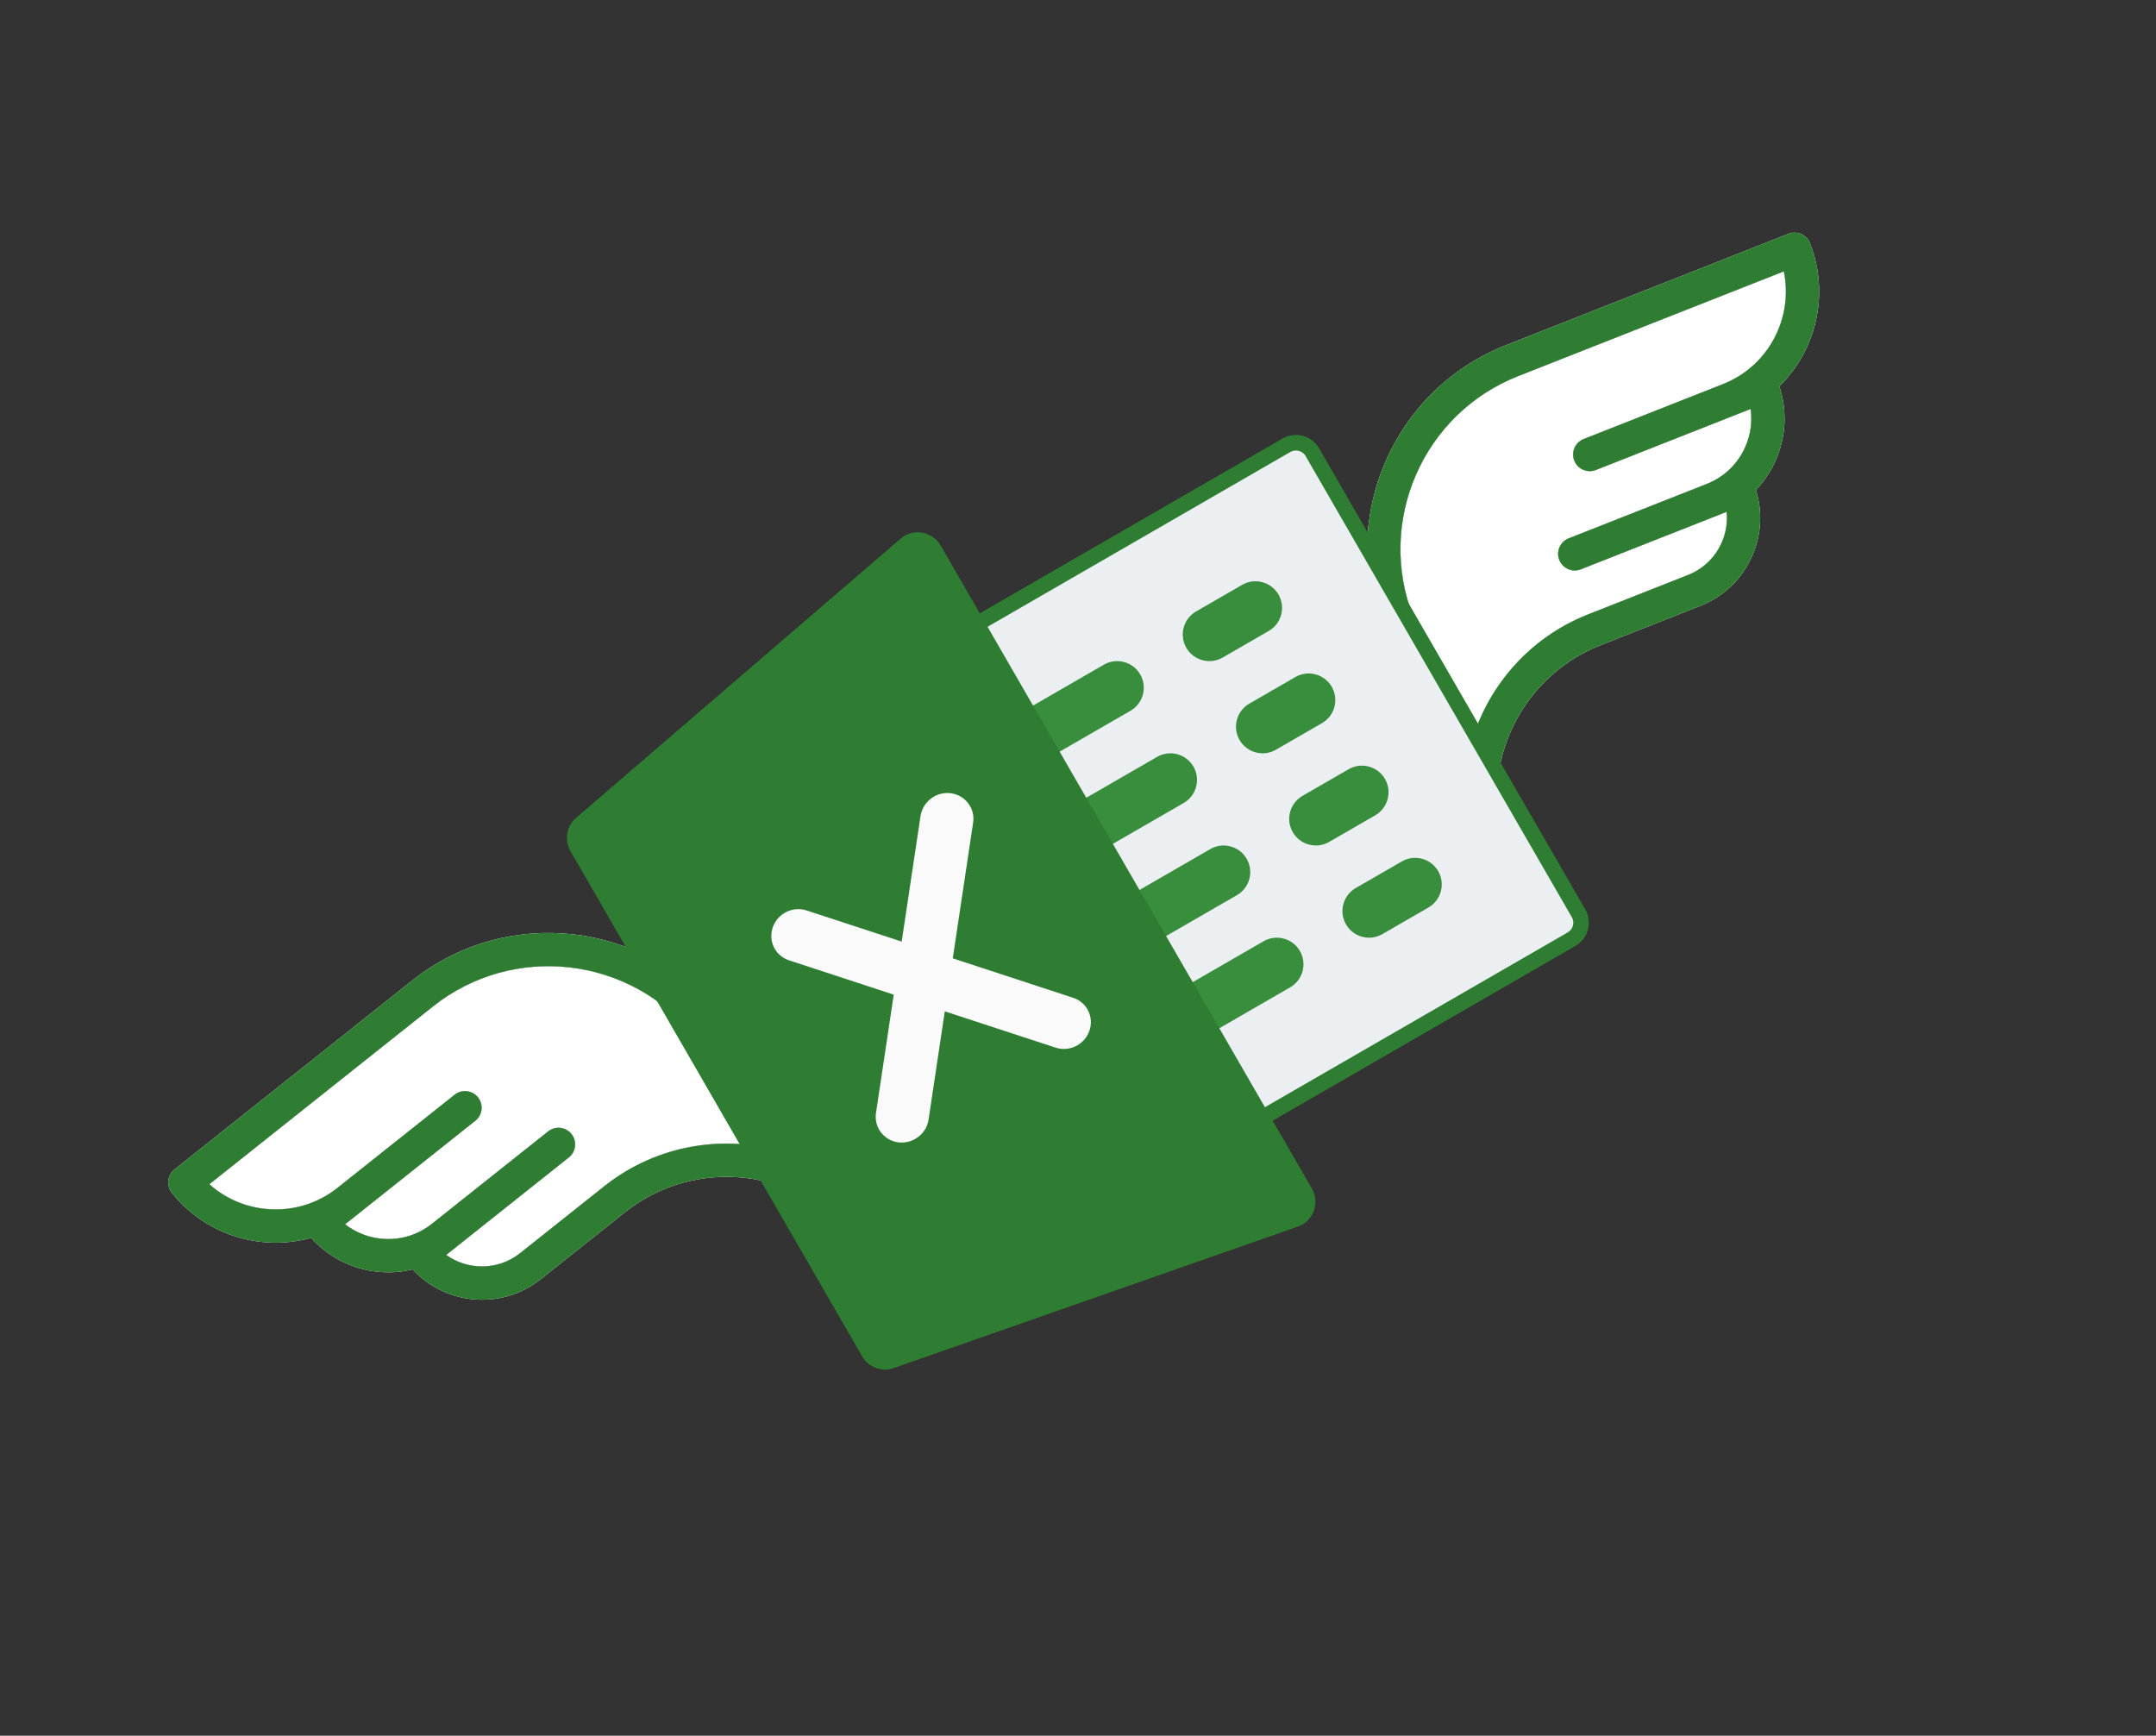 <svg width="277" height="223" viewBox="0 0 277 223" fill="none" xmlns="http://www.w3.org/2000/svg">
<rect x="0" y="0" width="277" height="223" fill="#333333" stroke="none"/>
<path d="M189.785 111.77C189.785 111.768 189.784 111.766 189.783 111.764L177.607 80.843C171.924 66.411 179.04 50.041 193.47 44.352L229.775 30.039C230.303 29.831 230.892 29.841 231.412 30.068C231.932 30.294 232.341 30.719 232.548 31.247C234.26 35.609 234.041 40.263 232.305 44.259C231.436 46.257 230.188 48.09 228.613 49.64C229.631 52.738 229.482 56.059 228.172 59.075C227.538 60.533 226.666 61.841 225.601 62.959C226.465 65.734 226.312 68.694 225.142 71.387C223.85 74.36 221.477 76.653 218.46 77.842L205.621 82.904C194.825 87.16 189.505 99.406 193.762 110.202C194.194 111.3 193.655 112.541 192.557 112.974C191.459 113.407 190.218 112.868 189.785 111.77ZM204.054 78.928L216.893 73.866C220.238 72.548 222.177 69.176 221.834 65.761L203.107 73.145C202.009 73.578 200.768 73.038 200.335 71.94C199.902 70.842 200.441 69.601 201.539 69.168L219.283 62.173C221.526 61.288 223.291 59.583 224.252 57.371C224.922 55.829 225.145 54.169 224.919 52.544L204.836 60.462L204.832 60.452C203.788 60.749 202.669 60.211 202.262 59.179C201.855 58.148 202.306 56.991 203.273 56.495L203.269 56.485L203.466 56.407L221.366 49.35C227.227 47.039 230.431 40.839 229.184 34.866L195.037 48.328C182.8 53.153 176.764 67.037 181.584 79.277L188.607 97.11C190.351 89.136 195.906 82.141 204.054 78.928Z" fill="white"/>
<path d="M204.054 78.928L216.893 73.866C220.238 72.548 222.177 69.176 221.834 65.761L203.107 73.145C202.009 73.578 200.768 73.038 200.335 71.94C199.902 70.842 200.441 69.601 201.539 69.168L219.283 62.173C221.526 61.288 223.291 59.583 224.252 57.371C224.922 55.829 225.145 54.169 224.919 52.544L204.836 60.462L204.832 60.452C203.788 60.749 202.669 60.211 202.262 59.179C201.855 58.148 202.306 56.991 203.273 56.495L203.269 56.485L203.466 56.407L221.366 49.35C227.227 47.039 230.431 40.839 229.184 34.866L195.037 48.328C182.8 53.153 176.764 67.037 181.584 79.277L188.607 97.11C190.351 89.136 195.906 82.141 204.054 78.928Z" fill="white"/>
<path d="M189.785 111.77C189.785 111.768 189.784 111.766 189.783 111.764L177.607 80.843C171.924 66.411 179.04 50.041 193.47 44.352L229.775 30.039C230.303 29.831 230.892 29.841 231.412 30.068C231.932 30.294 232.341 30.719 232.548 31.247C234.26 35.609 234.041 40.263 232.305 44.259C231.436 46.257 230.188 48.09 228.613 49.64C229.631 52.738 229.482 56.059 228.172 59.075C227.538 60.533 226.666 61.841 225.601 62.959C226.465 65.734 226.312 68.694 225.142 71.387C223.85 74.36 221.477 76.653 218.46 77.843L205.621 82.904C194.825 87.16 189.505 99.406 193.762 110.202C194.194 111.3 193.655 112.541 192.557 112.974C191.459 113.407 190.218 112.868 189.785 111.77ZM204.054 78.928L216.893 73.866C220.238 72.548 222.177 69.176 221.834 65.761L203.107 73.145C202.009 73.578 200.768 73.038 200.335 71.94C199.902 70.842 200.441 69.601 201.539 69.168L219.283 62.173C221.526 61.288 223.291 59.583 224.252 57.371C224.922 55.829 225.145 54.169 224.919 52.544L204.836 60.462L204.832 60.452C203.788 60.749 202.669 60.211 202.262 59.179C201.855 58.148 202.306 56.991 203.273 56.495L203.269 56.485L203.466 56.407L221.366 49.35C227.227 47.04 230.431 40.839 229.184 34.866L195.037 48.329C182.8 53.153 176.764 67.037 181.584 79.277L188.607 97.11C190.351 89.136 195.906 82.141 204.054 78.928Z" fill="#2E7D32"/>
<path d="M113.196 156.482C113.195 156.48 113.194 156.479 113.193 156.477L92.502 130.472C82.845 118.334 65.111 116.312 52.969 125.964L22.421 150.248C21.977 150.601 21.691 151.117 21.628 151.68C21.564 152.244 21.727 152.81 22.08 153.254C25.002 156.917 29.142 159.055 33.471 159.549C35.635 159.796 37.847 159.632 39.977 159.043C42.151 161.473 45.101 163.005 48.368 163.378C49.948 163.559 51.517 163.457 53.017 163.093C54.989 165.23 57.628 166.576 60.546 166.91C63.767 167.278 66.939 166.369 69.477 164.351L80.28 155.763C89.364 148.542 102.629 150.058 109.851 159.141C110.585 160.065 111.929 160.219 112.853 159.484C113.777 158.75 113.931 157.406 113.196 156.482ZM77.621 152.418L66.817 161.006C64.003 163.244 60.114 163.237 57.328 161.233L73.085 148.706C74.009 147.972 74.163 146.627 73.428 145.703C72.694 144.779 71.35 144.626 70.426 145.36L55.495 157.229C53.608 158.73 51.249 159.405 48.853 159.132C47.182 158.941 45.633 158.304 44.339 157.296L61.237 143.862L61.23 143.854C62.01 143.098 62.104 141.86 61.414 140.992C60.724 140.124 59.496 139.936 58.584 140.525L58.577 140.517L58.411 140.649L43.349 152.622C38.418 156.542 31.446 156.216 26.897 152.15L55.629 129.31C65.926 121.124 80.967 122.839 89.157 133.133L101.09 148.131C93.312 145.655 84.477 146.968 77.621 152.418Z" fill="white"/>
<path d="M77.621 152.418L66.817 161.006C64.003 163.244 60.114 163.237 57.328 161.233L73.085 148.706C74.009 147.972 74.163 146.627 73.428 145.703C72.694 144.779 71.35 144.626 70.426 145.36L55.495 157.229C53.608 158.73 51.249 159.405 48.853 159.132C47.182 158.941 45.633 158.304 44.339 157.296L61.237 143.862L61.23 143.854C62.01 143.098 62.104 141.86 61.414 140.992C60.724 140.124 59.496 139.936 58.584 140.525L58.577 140.517L58.411 140.649L43.349 152.622C38.418 156.542 31.446 156.216 26.897 152.15L55.629 129.31C65.926 121.124 80.967 122.839 89.157 133.133L101.09 148.131C93.312 145.655 84.477 146.968 77.621 152.418Z" fill="white"/>
<path d="M113.196 156.482C113.195 156.48 113.194 156.479 113.193 156.477L92.502 130.472C82.845 118.334 65.111 116.312 52.969 125.964L22.421 150.248C21.977 150.601 21.691 151.117 21.628 151.68C21.564 152.244 21.727 152.81 22.08 153.254C25.002 156.917 29.142 159.055 33.471 159.549C35.635 159.796 37.847 159.632 39.977 159.043C42.151 161.473 45.101 163.005 48.368 163.378C49.948 163.559 51.517 163.457 53.017 163.093C54.989 165.23 57.628 166.576 60.546 166.91C63.767 167.278 66.939 166.369 69.477 164.351L80.28 155.763C89.364 148.542 102.629 150.058 109.851 159.141C110.585 160.065 111.929 160.219 112.853 159.484C113.777 158.75 113.931 157.406 113.196 156.482ZM77.621 152.418L66.817 161.006C64.003 163.244 60.114 163.237 57.328 161.233L73.085 148.706C74.009 147.972 74.163 146.627 73.428 145.703C72.694 144.779 71.35 144.626 70.426 145.36L55.495 157.229C53.608 158.73 51.249 159.405 48.853 159.132C47.182 158.941 45.633 158.304 44.339 157.296L61.237 143.862L61.23 143.854C62.01 143.098 62.104 141.86 61.414 140.992C60.724 140.124 59.496 139.936 58.584 140.525L58.577 140.517L58.411 140.649L43.349 152.622C38.418 156.542 31.446 156.216 26.897 152.15L55.629 129.31C65.926 121.124 80.967 122.839 89.157 133.133L101.09 148.131C93.312 145.655 84.477 146.968 77.621 152.418Z" fill="#2E7D32"/>
<path d="M201.899 120.674L159.968 144.882C158.784 145.566 157.291 145.163 156.628 144.014L156.622 144.004L156.615 143.993L156.608 143.98L156.6 143.966L156.591 143.951L156.582 143.935L156.572 143.917L156.561 143.898L156.549 143.878L156.537 143.857L156.524 143.835L156.511 143.811L156.496 143.786L156.481 143.761L156.466 143.733L156.449 143.705L156.432 143.676L156.415 143.645L156.396 143.613L156.377 143.58L156.358 143.546L156.337 143.511L156.316 143.475L156.295 143.437L156.272 143.399L156.25 143.359L156.226 143.318L156.202 143.276L156.177 143.233L156.151 143.189L156.125 143.144L156.098 143.097L156.071 143.05L156.043 143.001L156.014 142.952L155.985 142.901L155.955 142.849L155.925 142.796L155.894 142.743L155.862 142.688L155.83 142.632L155.797 142.575L155.763 142.517L155.729 142.457L155.694 142.397L155.659 142.336L155.623 142.274L155.587 142.211L155.55 142.147L155.512 142.081L155.474 142.015L155.435 141.948L155.395 141.88L155.356 141.811L155.315 141.74L155.274 141.669L155.232 141.597L155.19 141.524L155.147 141.45L155.104 141.375L155.06 141.299L155.016 141.222L154.971 141.144L154.925 141.065L154.879 140.986L154.833 140.905L154.786 140.823L154.738 140.741L154.69 140.658L154.641 140.573L154.592 140.488L154.542 140.402L154.492 140.315L154.441 140.227L154.39 140.138L154.338 140.049L154.286 139.958L154.233 139.867L154.18 139.774L154.126 139.681L154.072 139.587L154.017 139.492L153.962 139.397L153.906 139.3L153.85 139.203L153.793 139.105L153.736 139.006L153.678 138.906L153.62 138.805L153.562 138.704L153.503 138.601L153.443 138.498L153.383 138.394L153.323 138.29L153.262 138.184L153.201 138.078L153.139 137.971L153.077 137.863L153.014 137.755L152.951 137.645L152.887 137.535L152.823 137.425L152.759 137.313L152.694 137.201L152.629 137.088L152.563 136.974L152.497 136.859L152.43 136.744L152.363 136.628L152.296 136.511L152.228 136.394L152.16 136.276L152.092 136.157L152.023 136.038L151.953 135.917L151.883 135.797L151.813 135.675L151.743 135.553L151.672 135.43L151.6 135.306L151.529 135.182L151.457 135.057L151.384 134.932L151.311 134.806L151.238 134.679L151.164 134.551L151.09 134.423L151.016 134.294L150.941 134.165L150.866 134.035L150.791 133.905L150.715 133.773L150.639 133.642L150.563 133.509L150.486 133.376L150.409 133.243L150.332 133.109L150.254 132.974L150.176 132.839L150.097 132.703L150.018 132.566L149.939 132.429L149.86 132.292L149.78 132.154L149.7 132.015L149.62 131.876L149.539 131.736L149.458 131.596L149.377 131.455L149.295 131.314L149.214 131.172L149.131 131.03L149.049 130.887L148.966 130.744L148.883 130.6L148.8 130.456L148.716 130.311L148.632 130.166L148.548 130.02L148.464 129.874L148.379 129.727L148.294 129.58L148.209 129.433L148.124 129.284L148.038 129.136L147.952 128.987L147.866 128.838L147.779 128.688L147.692 128.538L147.605 128.387L147.518 128.236L147.431 128.084L147.343 127.933L147.255 127.78L147.167 127.628L147.079 127.475L146.99 127.321L146.901 127.167L146.812 127.013L146.723 126.858L146.633 126.703L146.544 126.548L146.454 126.392L146.364 126.236L146.273 126.08L146.183 125.923L146.092 125.766L146.001 125.609L145.91 125.451L145.819 125.293L145.728 125.134L145.636 124.976L145.544 124.817L145.452 124.657L145.36 124.498L145.268 124.338L145.175 124.177L145.082 124.017L144.99 123.856L144.897 123.695L144.803 123.534L144.71 123.372L144.617 123.21L144.523 123.048L144.429 122.886L144.335 122.723L144.241 122.56L144.147 122.397L144.053 122.234L143.958 122.07L143.864 121.906L143.769 121.742L143.674 121.578L143.579 121.414L143.484 121.249L143.389 121.084L143.294 120.919L143.198 120.754L143.103 120.588L143.007 120.423L142.912 120.257L142.816 120.091L142.72 119.925L142.624 119.759L142.528 119.592L142.432 119.426L142.335 119.259L142.239 119.092L142.143 118.925L142.046 118.758L141.95 118.591L141.853 118.424L141.756 118.256L141.66 118.088L141.563 117.921L141.466 117.753L141.369 117.585L141.272 117.417L141.175 117.249L141.078 117.081L140.981 116.912L140.883 116.744L140.786 116.576L140.689 116.407L140.592 116.239L140.494 116.07L140.397 115.902L140.3 115.733L140.202 115.564L140.105 115.396L140.007 115.227L139.91 115.058L139.813 114.889L139.715 114.72L139.618 114.552L139.52 114.383L139.423 114.214L139.325 114.045L139.228 113.876L139.13 113.707L139.033 113.539L138.935 113.37L138.838 113.201L138.741 113.033L138.643 112.864L138.546 112.695L138.449 112.527L138.351 112.358L138.254 112.19L138.157 112.021L138.06 111.853L137.962 111.685L137.865 111.517L137.768 111.349L137.671 111.181L137.574 111.013L137.477 110.845L137.381 110.677L137.284 110.51L137.187 110.342L137.091 110.175L136.994 110.007L136.897 109.84L136.801 109.673L136.705 109.506L136.608 109.34L136.512 109.173L136.416 109.007L136.32 108.84L136.224 108.674L136.129 108.508L136.033 108.343L135.937 108.177L135.842 108.012L135.746 107.846L135.651 107.681L135.556 107.517L135.461 107.352L135.366 107.187L135.271 107.023L135.176 106.859L135.082 106.695L134.987 106.532L134.893 106.368L134.799 106.205L134.705 106.042L134.611 105.88L134.517 105.717L134.424 105.555L134.33 105.393L134.237 105.232L134.144 105.07L134.051 104.909L133.958 104.749L133.865 104.588L133.773 104.428L133.68 104.268L133.588 104.108L133.496 103.949L133.404 103.79L133.313 103.631L133.221 103.473L133.13 103.315L133.039 103.157L132.948 103L132.857 102.842L132.767 102.686L132.676 102.529L132.586 102.373L132.496 102.217L132.407 102.062L132.317 101.907L132.228 101.753L132.139 101.598L132.05 101.444L131.962 101.291L131.873 101.138L131.785 100.985L131.697 100.833L131.609 100.681L131.522 100.53L131.435 100.378L131.348 100.228L131.261 100.078L131.175 99.928L131.088 99.778L131.002 99.629L130.917 99.481L130.831 99.333L130.746 99.185L130.661 99.038L130.576 98.892L130.492 98.745L130.408 98.6L130.324 98.454L130.24 98.31L130.157 98.165L130.074 98.022L129.991 97.878L129.909 97.735L129.827 97.593L129.745 97.451L129.663 97.31L129.582 97.169L129.501 97.029L129.42 96.889L129.34 96.75L129.26 96.612L129.18 96.474L129.101 96.336L129.022 96.199L128.943 96.063L128.865 95.927L128.786 95.791L128.709 95.657L128.631 95.523L128.554 95.389L128.477 95.256L128.401 95.124L128.325 94.992L128.249 94.861L128.174 94.73L128.099 94.6L128.024 94.471L127.95 94.342L127.876 94.214L127.802 94.087L127.729 93.96L127.656 93.834L127.584 93.708L127.512 93.583L127.44 93.459L127.369 93.336L127.298 93.213L127.227 93.091L127.157 92.969L127.087 92.848L127.018 92.728L126.949 92.609L126.88 92.49L126.812 92.372L126.744 92.254L126.677 92.138L126.61 92.022L126.543 91.906L126.477 91.792L126.411 91.678L126.346 91.565L126.281 91.453L126.217 91.341L126.153 91.23L126.089 91.12L126.026 91.011L125.964 90.902L125.901 90.794L125.84 90.687L125.778 90.581L125.717 90.476L125.657 90.371L125.597 90.267L125.537 90.164L125.478 90.062L125.42 89.96L125.362 89.86L125.304 89.76L125.247 89.661L125.19 89.563L125.134 89.465L125.078 89.369L125.023 89.273L124.968 89.178L124.914 89.084L124.86 88.991L124.807 88.899L124.754 88.808L124.702 88.717L124.65 88.627L124.599 88.538L124.548 88.451L124.498 88.364L124.448 88.278L124.399 88.192L124.35 88.108L124.302 88.025L124.255 87.942L124.207 87.861L124.161 87.78L124.115 87.7L124.069 87.621L124.024 87.543L123.98 87.467L123.936 87.391L123.893 87.316L123.85 87.242L123.808 87.168L123.766 87.096L123.725 87.025L123.685 86.955L123.645 86.886L123.605 86.818L123.567 86.75L123.528 86.684L123.491 86.619L123.454 86.555L123.417 86.492L123.381 86.429L123.346 86.368L123.311 86.308L123.277 86.249L123.244 86.191L123.211 86.134L123.178 86.078L123.147 86.023L123.115 85.969L123.085 85.916L123.055 85.865L123.026 85.814L122.997 85.764L122.969 85.716L122.942 85.668L122.915 85.622L122.889 85.577L122.863 85.532L122.838 85.489L122.814 85.447L122.791 85.407L122.768 85.367L122.745 85.328L122.724 85.291L122.703 85.254L122.683 85.219L122.663 85.185L122.644 85.152L122.625 85.12L122.608 85.09L122.591 85.06L122.574 85.032L122.559 85.005L122.544 84.979L122.53 84.954L122.516 84.931L122.503 84.908L122.491 84.887L122.479 84.867L122.468 84.848L122.458 84.831L122.449 84.814L122.44 84.799L122.432 84.785L122.425 84.773L122.418 84.761L122.412 84.751C121.749 83.602 122.147 82.108 123.331 81.425L165.261 57.216C166.445 56.533 167.938 56.935 168.601 58.084L202.817 117.347C203.48 118.496 203.082 119.99 201.899 120.674Z" fill="#ECEFF1" stroke="#2E7D32" stroke-width="2"/>
<path d="M145.243 91.32L133.398 98.158C131.764 99.102 129.671 98.541 128.727 96.907C127.784 95.272 128.344 93.18 129.979 92.236L141.824 85.397C143.458 84.454 145.551 85.014 146.495 86.649C147.438 88.284 146.878 90.376 145.243 91.32Z" fill="#388E3C"/>
<path d="M152.082 103.165L140.237 110.003C138.602 110.947 136.51 110.386 135.566 108.752C134.622 107.117 135.183 105.025 136.818 104.081L148.662 97.242C150.297 96.299 152.389 96.859 153.333 98.494C154.277 100.128 153.716 102.221 152.082 103.165Z" fill="#388E3C"/>
<path d="M158.92 115.009L147.076 121.848C145.441 122.792 143.348 122.231 142.405 120.596C141.461 118.962 142.022 116.869 143.656 115.926L155.501 109.087C157.136 108.143 159.228 108.704 160.172 110.338C161.116 111.973 160.555 114.066 158.92 115.009Z" fill="#388E3C"/>
<path d="M165.759 126.854L153.914 133.693C152.279 134.636 150.187 134.076 149.243 132.441C148.299 130.806 148.86 128.714 150.495 127.77L162.339 120.932C163.974 119.988 166.067 120.549 167.01 122.183C167.954 123.818 167.393 125.91 165.759 126.854Z" fill="#388E3C"/>
<path d="M163.01 81.062L157.088 84.481C155.453 85.425 153.361 84.864 152.417 83.23C151.473 81.595 152.034 79.503 153.668 78.559L159.591 75.14C161.225 74.196 163.318 74.757 164.262 76.391C165.205 78.026 164.645 80.118 163.01 81.062Z" fill="#388E3C"/>
<path d="M169.849 92.907L163.926 96.326C162.292 97.27 160.199 96.709 159.256 95.074C158.312 93.44 158.873 91.347 160.507 90.404L166.429 86.984C168.064 86.041 170.157 86.601 171.1 88.236C172.044 89.871 171.483 91.963 169.849 92.907Z" fill="#388E3C"/>
<path d="M176.687 104.751L170.765 108.171C169.13 109.114 167.038 108.554 166.094 106.919C165.15 105.285 165.711 103.192 167.346 102.248L173.268 98.829C174.903 97.885 176.995 98.446 177.939 100.081C178.883 101.715 178.322 103.808 176.687 104.751Z" fill="#388E3C"/>
<path d="M183.526 116.596L177.603 120.015C175.969 120.959 173.876 120.398 172.933 118.764C171.989 117.129 172.55 115.037 174.184 114.093L180.107 110.674C181.741 109.73 183.834 110.291 184.777 111.925C185.721 113.56 185.16 115.652 183.526 116.596Z" fill="#388E3C"/>
<path d="M118.484 68.436C117.494 68.261 116.459 68.536 115.718 69.199L74.01 105.079C72.773 106.14 72.474 107.933 73.295 109.355L110.764 174.254C111.582 175.67 113.288 176.313 114.824 175.772L166.751 157.592C166.947 157.526 167.139 157.439 167.32 157.334C167.999 156.942 168.524 156.324 168.796 155.578C169.145 154.628 169.048 153.568 168.543 152.695L120.855 70.096C120.348 69.217 119.481 68.608 118.484 68.436Z" fill="#2E7D32"/>
<path d="M137.875 128.195L122.411 123.127L125.026 105.693C125.306 103.843 124.015 102.156 122.154 101.914C120.293 101.671 118.56 102.982 118.27 104.83L115.848 120.976L103.642 116.977C101.85 116.386 99.906 117.361 99.292 119.125C98.665 120.897 99.6 122.804 101.377 123.382L114.827 127.792L112.546 142.989C112.266 144.839 113.557 146.526 115.418 146.768C116.203 146.865 116.966 146.688 117.602 146.321C118.488 145.809 119.141 144.921 119.304 143.843L121.387 129.938L135.606 134.594C136.577 134.916 137.592 134.779 138.419 134.302C139.115 133.9 139.673 133.26 139.96 132.452C140.586 130.681 139.651 128.773 137.875 128.195Z" fill="#FAFAFA"/>
</svg>

